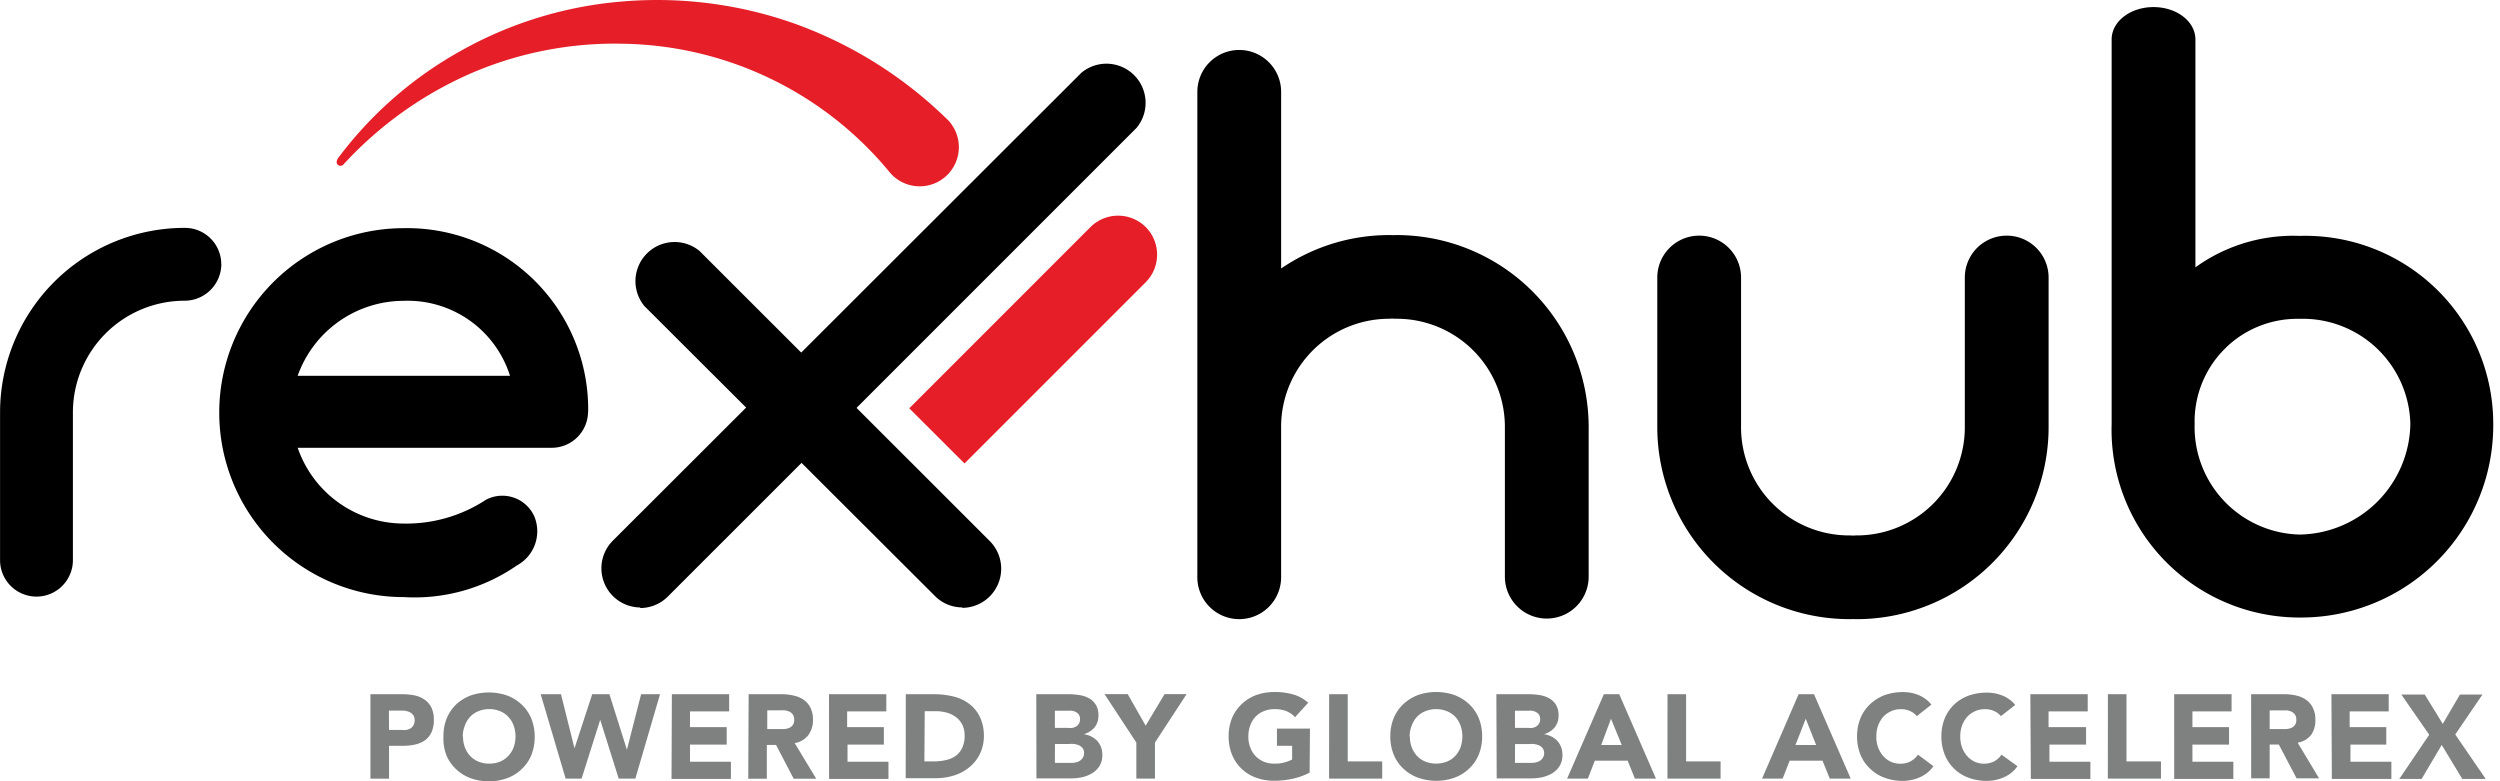 <svg xmlns="http://www.w3.org/2000/svg" xmlns:xlink="http://www.w3.org/1999/xlink" width="160" height="50.002" viewBox="0 0 160 50.002"><defs><style>.a{fill:rgba(255,255,255,0);}.b{clip-path:url(#a);}.c{fill:#e51e27;}.d{fill:#7f8080;}.e{stroke:#000;stroke-width:0.637px;}</style><clipPath id="a"><rect class="a" width="160" height="50.002"/></clipPath></defs><g class="b"><g transform="translate(0 0)"><path class="c" d="M106.915,62.4a2.506,2.506,0,0,0-3.534,0L91.783,74l3.534,3.528,11.6-11.6a2.506,2.506,0,0,0,0-3.528" transform="translate(-33.589 -47.868)"/><path d="M42.3,64.837a2.356,2.356,0,0,1-2.35,2.35A7.15,7.15,0,0,0,32.8,74.33v9.462a2.331,2.331,0,0,1-4.662,0V74.33A11.818,11.818,0,0,1,39.945,62.525a2.325,2.325,0,0,1,2.35,2.312" transform="translate(-28.134 -47.941)"/><path d="M67.083,74.288A2.325,2.325,0,0,1,64.72,76.6H48.5a7.187,7.187,0,0,0,6.78,4.85,9.293,9.293,0,0,0,5.27-1.523,2.244,2.244,0,0,1,3.1,1.078,2.489,2.489,0,0,1-1.134,3.133,11.479,11.479,0,0,1-7.231,2.018,11.805,11.805,0,0,1,0-23.611,11.589,11.589,0,0,1,11.805,11.8M48.5,71.995H62.089a6.866,6.866,0,0,0-6.811-4.8,7.212,7.212,0,0,0-6.78,4.8" transform="translate(-29.448 -47.942)"/><path d="M93.536,86.9a2.463,2.463,0,0,1-1.761-.739L73.19,67.617a2.506,2.506,0,0,1,3.528-3.528L95.3,82.662a2.506,2.506,0,0,1-1.767,4.267" transform="translate(-31.947 -48.026)"/><path d="M72.716,85.834a2.506,2.506,0,0,1-1.761-4.267l30-29.958a2.506,2.506,0,0,1,3.534,3.522l-30,30a2.506,2.506,0,0,1-1.767.739" transform="translate(-31.742 -46.956)"/><path class="c" d="M51.727,56.778a24.933,24.933,0,0,1,7.983-6.987,25.3,25.3,0,0,1,10.4-3.133,26.318,26.318,0,0,1,10.972,1.454,27.051,27.051,0,0,1,9.6,6.009h0a2.506,2.506,0,1,1-3.653,3.4,22.558,22.558,0,0,0-16.862-8.146,23.26,23.26,0,0,0-9.744,1.836,24.206,24.206,0,0,0-8.3,5.9.257.257,0,0,1-.363,0,.263.263,0,0,1,0-.338" transform="translate(-30.153 -46.573)"/><path class="d" d="M69.063,95.168h2.024a3.992,3.992,0,0,1,.8.075,1.742,1.742,0,0,1,.627.263,1.378,1.378,0,0,1,.445.5,1.761,1.761,0,0,1,.163.8,1.88,1.88,0,0,1-.15.8,1.36,1.36,0,0,1-.42.514,1.8,1.8,0,0,1-.627.269,3.529,3.529,0,0,1-.8.081h-.871v2.105H69.063Zm1.191,2.287h.8a1.646,1.646,0,0,0,.307,0,.921.921,0,0,0,.269-.1.577.577,0,0,0,.188-.2.627.627,0,0,0,.075-.32A.564.564,0,0,0,71.8,96.5a.746.746,0,0,0-.244-.194,1.359,1.359,0,0,0-.332-.088h-.978Z" transform="translate(-45.356 -50.739)"/><path class="d" d="M74.175,97.859a2.97,2.97,0,0,1,.219-1.178,2.626,2.626,0,0,1,.627-.9,2.889,2.889,0,0,1,.89-.539,3.509,3.509,0,0,1,1.172-.194,3.471,3.471,0,0,1,1.165.194,2.757,2.757,0,0,1,.921.57,2.55,2.55,0,0,1,.627.9,3.083,3.083,0,0,1,.219,1.178,3.052,3.052,0,0,1-.219,1.172,2.506,2.506,0,0,1-.627.9,2.569,2.569,0,0,1-.921.57,3.321,3.321,0,0,1-1.165.2,3.358,3.358,0,0,1-1.172-.2,2.681,2.681,0,0,1-.921-.57,2.563,2.563,0,0,1-.627-.9A2.939,2.939,0,0,1,74.175,97.859Zm1.253,0a1.88,1.88,0,0,0,.119.7,1.6,1.6,0,0,0,.338.551,1.516,1.516,0,0,0,.533.363,1.71,1.71,0,0,0,.689.125,1.736,1.736,0,0,0,.689-.125,1.491,1.491,0,0,0,.526-.363,1.61,1.61,0,0,0,.345-.551,2.049,2.049,0,0,0,.119-.7,2.074,2.074,0,0,0-.119-.7,1.642,1.642,0,0,0-.345-.558,1.479,1.479,0,0,0-.526-.357,1.736,1.736,0,0,0-.689-.132,1.711,1.711,0,0,0-.689.132,1.5,1.5,0,0,0-.533.357,1.623,1.623,0,0,0-.338.558,1.93,1.93,0,0,0-.138.7Z" transform="translate(-45.794 -50.729)"/><path class="d" d="M80.981,95.168h1.3l.865,3.465h0l1.134-3.465h1.1L86.5,98.721h0l.909-3.553H88.62l-1.579,5.4H85.975l-1.184-3.76h0L83.6,100.57H82.579Z" transform="translate(-46.378 -50.739)"/><path class="d" d="M90.163,95.168h3.666v1.1H91.322v1.009h2.35v1.115h-2.35v1.1h2.619v1.1h-3.8Z" transform="translate(-47.163 -50.739)"/><path class="d" d="M95.536,95.168h2.093a3.572,3.572,0,0,1,.79.088,1.8,1.8,0,0,1,.627.263,1.347,1.347,0,0,1,.445.508,1.7,1.7,0,0,1,.163.783,1.592,1.592,0,0,1-.3.978,1.379,1.379,0,0,1-.871.508l1.379,2.281H98.418L97.29,98.414H96.7v2.162H95.511ZM96.727,97.4h1.065a1.077,1.077,0,0,0,.326-.069.564.564,0,0,0,.238-.182.551.551,0,0,0,.094-.345.52.52,0,0,0-.295-.514,1.059,1.059,0,0,0-.3-.088,2.836,2.836,0,0,0-.326,0h-.8Z" transform="translate(-47.623 -50.739)"/><path class="d" d="M101.165,95.168h3.666v1.1h-2.506v1.009h2.35v1.115h-2.325v1.1h2.619v1.1h-3.8Z" transform="translate(-48.108 -50.739)"/><path class="d" d="M106.538,95.168h1.786a5.289,5.289,0,0,1,1.253.144,2.751,2.751,0,0,1,1.015.47,2.274,2.274,0,0,1,.689.84,2.857,2.857,0,0,1,.257,1.253,2.625,2.625,0,0,1-.269,1.14,2.506,2.506,0,0,1-.67.833,2.9,2.9,0,0,1-.971.52,3.86,3.86,0,0,1-1.153.175h-1.942Zm1.191,4.3h.627a3.321,3.321,0,0,0,.764-.088,1.723,1.723,0,0,0,.627-.276,1.328,1.328,0,0,0,.407-.514,1.78,1.78,0,0,0,.15-.771,1.517,1.517,0,0,0-.15-.7,1.372,1.372,0,0,0-.4-.482,1.842,1.842,0,0,0-.589-.288,2.657,2.657,0,0,0-.714-.094h-.7Z" transform="translate(-48.568 -50.739)"/><path class="d" d="M115.674,95.168h2.018a4.387,4.387,0,0,1,.7.05,1.88,1.88,0,0,1,.627.194,1.178,1.178,0,0,1,.457.42,1.253,1.253,0,0,1,.175.708,1.166,1.166,0,0,1-.251.758,1.46,1.46,0,0,1-.683.432h0a1.485,1.485,0,0,1,.489.15,1.41,1.41,0,0,1,.376.282,1.36,1.36,0,0,1,.238.4,1.379,1.379,0,0,1,.081.489,1.341,1.341,0,0,1-.182.714,1.466,1.466,0,0,1-.476.464,2.243,2.243,0,0,1-.627.251,3.459,3.459,0,0,1-.714.075h-2.218Zm1.191,2.156h.865a1.252,1.252,0,0,0,.269,0,.909.909,0,0,0,.238-.1.558.558,0,0,0,.175-.188.589.589,0,0,0,.063-.269.551.551,0,0,0-.069-.282.483.483,0,0,0-.188-.169.689.689,0,0,0-.263-.088,1.428,1.428,0,0,0-.282,0h-.808Zm0,2.237h1.072a1.065,1.065,0,0,0,.276-.031.721.721,0,0,0,.257-.107.583.583,0,0,0,.263-.5.476.476,0,0,0-.1-.307.564.564,0,0,0-.238-.182,1.209,1.209,0,0,0-.313-.081,1.882,1.882,0,0,0-.313,0h-.9Z" transform="translate(-49.352 -50.739)"/><path class="d" d="M122.487,98.264l-2.036-3.1h1.485l1.147,2.018,1.209-2.018h1.41l-2.024,3.1v2.306h-1.191Z" transform="translate(-49.761 -50.739)"/><path class="d" d="M134.323,100.174a4.336,4.336,0,0,1-1.1.395,5.6,5.6,0,0,1-1.172.125,3.346,3.346,0,0,1-1.165-.2,2.594,2.594,0,0,1-1.529-1.466,3.051,3.051,0,0,1-.219-1.172,3.083,3.083,0,0,1,.219-1.178,2.638,2.638,0,0,1,.627-.9,2.757,2.757,0,0,1,.921-.57,3.5,3.5,0,0,1,1.165-.194,4.255,4.255,0,0,1,1.2.157,2.337,2.337,0,0,1,.959.533l-.84.921a1.6,1.6,0,0,0-.545-.382,1.98,1.98,0,0,0-.771-.132,1.755,1.755,0,0,0-.689.132,1.479,1.479,0,0,0-.526.357,1.535,1.535,0,0,0-.338.558,1.93,1.93,0,0,0-.119.7,1.88,1.88,0,0,0,.119.7,1.56,1.56,0,0,0,.865.915,1.754,1.754,0,0,0,.689.125,2.162,2.162,0,0,0,.677-.088,2.345,2.345,0,0,0,.451-.175v-.877h-.971v-1.1h2.112Z" transform="translate(-50.506 -50.726)"/><path class="d" d="M136.173,95.168h1.191v4.3h2.206v1.1h-3.4Z" transform="translate(-51.109 -50.739)"/><path class="d" d="M140.456,97.856a3.083,3.083,0,0,1,.219-1.178,2.625,2.625,0,0,1,.627-.9,2.845,2.845,0,0,1,.927-.57,3.59,3.59,0,0,1,2.331,0,2.845,2.845,0,0,1,.927.57,2.625,2.625,0,0,1,.627.9,3.083,3.083,0,0,1,.219,1.178,3.051,3.051,0,0,1-.219,1.172,2.563,2.563,0,0,1-.627.9,2.651,2.651,0,0,1-.927.57,3.49,3.49,0,0,1-2.331,0,2.651,2.651,0,0,1-.927-.57,2.563,2.563,0,0,1-.627-.9,3.051,3.051,0,0,1-.219-1.172Zm1.253,0a1.88,1.88,0,0,0,.119.7,1.7,1.7,0,0,0,.338.551,1.579,1.579,0,0,0,.533.363,1.955,1.955,0,0,0,1.379,0,1.579,1.579,0,0,0,.533-.363,1.7,1.7,0,0,0,.338-.551,2.05,2.05,0,0,0,.119-.7,2.075,2.075,0,0,0-.119-.7,1.73,1.73,0,0,0-.338-.558,1.56,1.56,0,0,0-.533-.357,1.88,1.88,0,0,0-1.379,0,1.56,1.56,0,0,0-.533.357,1.729,1.729,0,0,0-.338.558,1.929,1.929,0,0,0-.138.7Z" transform="translate(-51.476 -50.726)"/><path class="d" d="M147.879,95.168H149.9a4.387,4.387,0,0,1,.7.05,1.88,1.88,0,0,1,.627.194,1.178,1.178,0,0,1,.457.42,1.253,1.253,0,0,1,.175.708,1.166,1.166,0,0,1-.251.758,1.441,1.441,0,0,1-.677.432h0a1.5,1.5,0,0,1,.482.15,1.41,1.41,0,0,1,.376.282,1.36,1.36,0,0,1,.238.4,1.379,1.379,0,0,1,.081.489,1.341,1.341,0,0,1-.182.714,1.51,1.51,0,0,1-.47.464,2.387,2.387,0,0,1-.627.251,3.565,3.565,0,0,1-.721.075H147.9Zm1.191,2.156h.865a1.252,1.252,0,0,0,.269,0,1.053,1.053,0,0,0,.244-.1.627.627,0,0,0,.169-.188.52.52,0,0,0,.063-.269.5.5,0,0,0-.069-.282.483.483,0,0,0-.188-.169.7.7,0,0,0-.257-.088,1.516,1.516,0,0,0-.282,0h-.815Zm0,2.237h1.072a1.065,1.065,0,0,0,.276-.031.721.721,0,0,0,.257-.107.583.583,0,0,0,.188-.2.526.526,0,0,0,.075-.295.476.476,0,0,0-.1-.307.564.564,0,0,0-.238-.182,1.209,1.209,0,0,0-.313-.081,1.879,1.879,0,0,0-.313,0h-.9Z" transform="translate(-52.112 -50.739)"/><path class="d" d="M155.184,95.168h.984l2.35,5.4H157.17l-.464-1.147h-2.1l-.445,1.147h-1.328Zm.457,1.573-.627,1.679h1.316Z" transform="translate(-52.537 -50.739)"/><path class="d" d="M159.859,95.168h1.191v4.3h2.206v1.1h-3.4Z" transform="translate(-53.139 -50.739)"/><path class="d" d="M168.817,95.168h.984l2.35,5.4h-1.341l-.464-1.147h-2.1l-.451,1.147h-1.316Zm.457,1.573-.658,1.679h1.322Z" transform="translate(-53.706 -50.739)"/><path class="d" d="M176.95,96.559a1.059,1.059,0,0,0-.432-.326,1.335,1.335,0,0,0-.589-.119,1.447,1.447,0,0,0-.627.132,1.5,1.5,0,0,0-.5.357,1.817,1.817,0,0,0-.326.558,1.93,1.93,0,0,0-.113.7,1.879,1.879,0,0,0,.113.7,1.785,1.785,0,0,0,.326.551,1.51,1.51,0,0,0,.482.363,1.4,1.4,0,0,0,.627.125,1.291,1.291,0,0,0,1.115-.576l.99.739a2.074,2.074,0,0,1-.871.708,2.738,2.738,0,0,1-1.084.232,3.346,3.346,0,0,1-1.165-.2,2.569,2.569,0,0,1-.921-.57,2.506,2.506,0,0,1-.627-.9,3.052,3.052,0,0,1-.219-1.172,3.083,3.083,0,0,1,.219-1.178,2.551,2.551,0,0,1,.627-.9,2.757,2.757,0,0,1,.921-.57,3.5,3.5,0,0,1,1.165-.194,3.133,3.133,0,0,1,.476.038,2.57,2.57,0,0,1,.489.138,2,2,0,0,1,.858.627Z" transform="translate(-54.276 -50.726)"/><path class="d" d="M182.838,96.562a1.1,1.1,0,0,0-.432-.326,1.385,1.385,0,0,0-.6-.119,1.491,1.491,0,0,0-.627.132,1.472,1.472,0,0,0-.495.357,1.711,1.711,0,0,0-.332.558,2.074,2.074,0,0,0-.113.7,2.049,2.049,0,0,0,.113.7,1.785,1.785,0,0,0,.326.551,1.51,1.51,0,0,0,.482.363,1.4,1.4,0,0,0,.627.125,1.372,1.372,0,0,0,.627-.15,1.31,1.31,0,0,0,.464-.426l1.021.739a2,2,0,0,1-.871.708,2.694,2.694,0,0,1-1.084.232,3.346,3.346,0,0,1-1.165-.2,2.594,2.594,0,0,1-1.529-1.466,3.051,3.051,0,0,1-.219-1.172,3.083,3.083,0,0,1,.219-1.178,2.638,2.638,0,0,1,.627-.9,2.757,2.757,0,0,1,.89-.539,3.5,3.5,0,0,1,1.165-.194,3.256,3.256,0,0,1,.483.038,2.858,2.858,0,0,1,.489.138,1.8,1.8,0,0,1,.457.244,1.7,1.7,0,0,1,.395.37Z" transform="translate(-54.782 -50.729)"/><path class="d" d="M185.258,95.168h3.672v1.1h-2.506v1.009h2.4v1.115H186.48v1.1H189.1v1.1h-3.81Z" transform="translate(-55.316 -50.739)"/><path class="d" d="M190.686,95.168h1.191v4.3h2.206v1.1h-3.4Z" transform="translate(-55.781 -50.739)"/><path class="d" d="M195.326,95.168H199v1.1h-2.506v1.009h2.344v1.115h-2.344v1.1h2.619v1.1h-3.785Z" transform="translate(-56.179 -50.739)"/><path class="d" d="M200.713,95.168H202.8a3.49,3.49,0,0,1,.783.081,1.754,1.754,0,0,1,.627.263,1.3,1.3,0,0,1,.445.508,1.629,1.629,0,0,1,.169.783,1.592,1.592,0,0,1-.263.959,1.379,1.379,0,0,1-.871.508l1.372,2.281H203.62l-1.134-2.162H201.9v2.162h-1.184ZM201.9,97.4h1.046a1,1,0,0,0,.32-.069.508.508,0,0,0,.338-.526.558.558,0,0,0-.081-.326.627.627,0,0,0-.213-.188,1.059,1.059,0,0,0-.3-.088H201.9Z" transform="translate(-56.641 -50.739)"/><path class="d" d="M206.333,95.168H210v1.1H207.5v1.009h2.344v1.115h-2.293v1.1h2.619v1.1h-3.81Z" transform="translate(-57.122 -50.739)"/><path class="d" d="M213,97.764l-1.786-2.575h1.5l1.153,1.88,1.1-1.88h1.441l-1.742,2.557,1.949,2.845h-1.5L213.8,98.416l-1.285,2.174h-1.429Z" transform="translate(-57.53 -50.74)"/><path class="e" d="M0,33.429V2.365a2.362,2.362,0,1,1,4.725,0V14.293a11.926,11.926,0,0,1,7.244-2.444,2.218,2.218,0,0,1,.235.008,2.242,2.242,0,0,1,.235-.008A11.975,11.975,0,0,1,24.407,23.812v9.581a2.362,2.362,0,0,1-4.725,0V23.812a7.237,7.237,0,0,0-7.244-7.244c-.079,0-.158,0-.235-.012s-.156.012-.235.012a7.237,7.237,0,0,0-7.244,7.244v9.618a2.362,2.362,0,1,1-4.725,0Z" transform="translate(76.949 3.514)"/><path class="e" d="M11.73,38.431A11.707,11.707,0,0,1,0,26.368V17.026s0-.006,0-.009V1.754C0,.785,1.057,0,2.362,0S4.725.785,4.725,1.754V16.984a10.38,10.38,0,0,1,7-2.34A11.709,11.709,0,0,1,23.786,26.368,11.98,11.98,0,0,1,11.8,38.431Zm-5.038-17.1a6.892,6.892,0,0,0-2.017,5.039,7.205,7.205,0,0,0,7.055,7.388,7.518,7.518,0,0,0,7.388-7.388,7.207,7.207,0,0,0-7.388-7.056l-.163,0A6.894,6.894,0,0,0,6.691,21.329Z" transform="translate(135.463 0.772)"/><path class="e" d="M19.682,2.362v9.58a7.237,7.237,0,0,1-7.244,7.244q-.119,0-.235.012-.116-.012-.235-.012a7.237,7.237,0,0,1-7.244-7.244V2.362A2.362,2.362,0,0,0,0,2.362v9.58A11.975,11.975,0,0,0,11.968,23.906,2.341,2.341,0,0,0,12.2,23.9a2.346,2.346,0,0,0,.235.008A11.975,11.975,0,0,0,24.407,11.943V2.362a2.362,2.362,0,0,0-4.725,0Z" transform="translate(106.385 15.4)"/></g></g></svg>